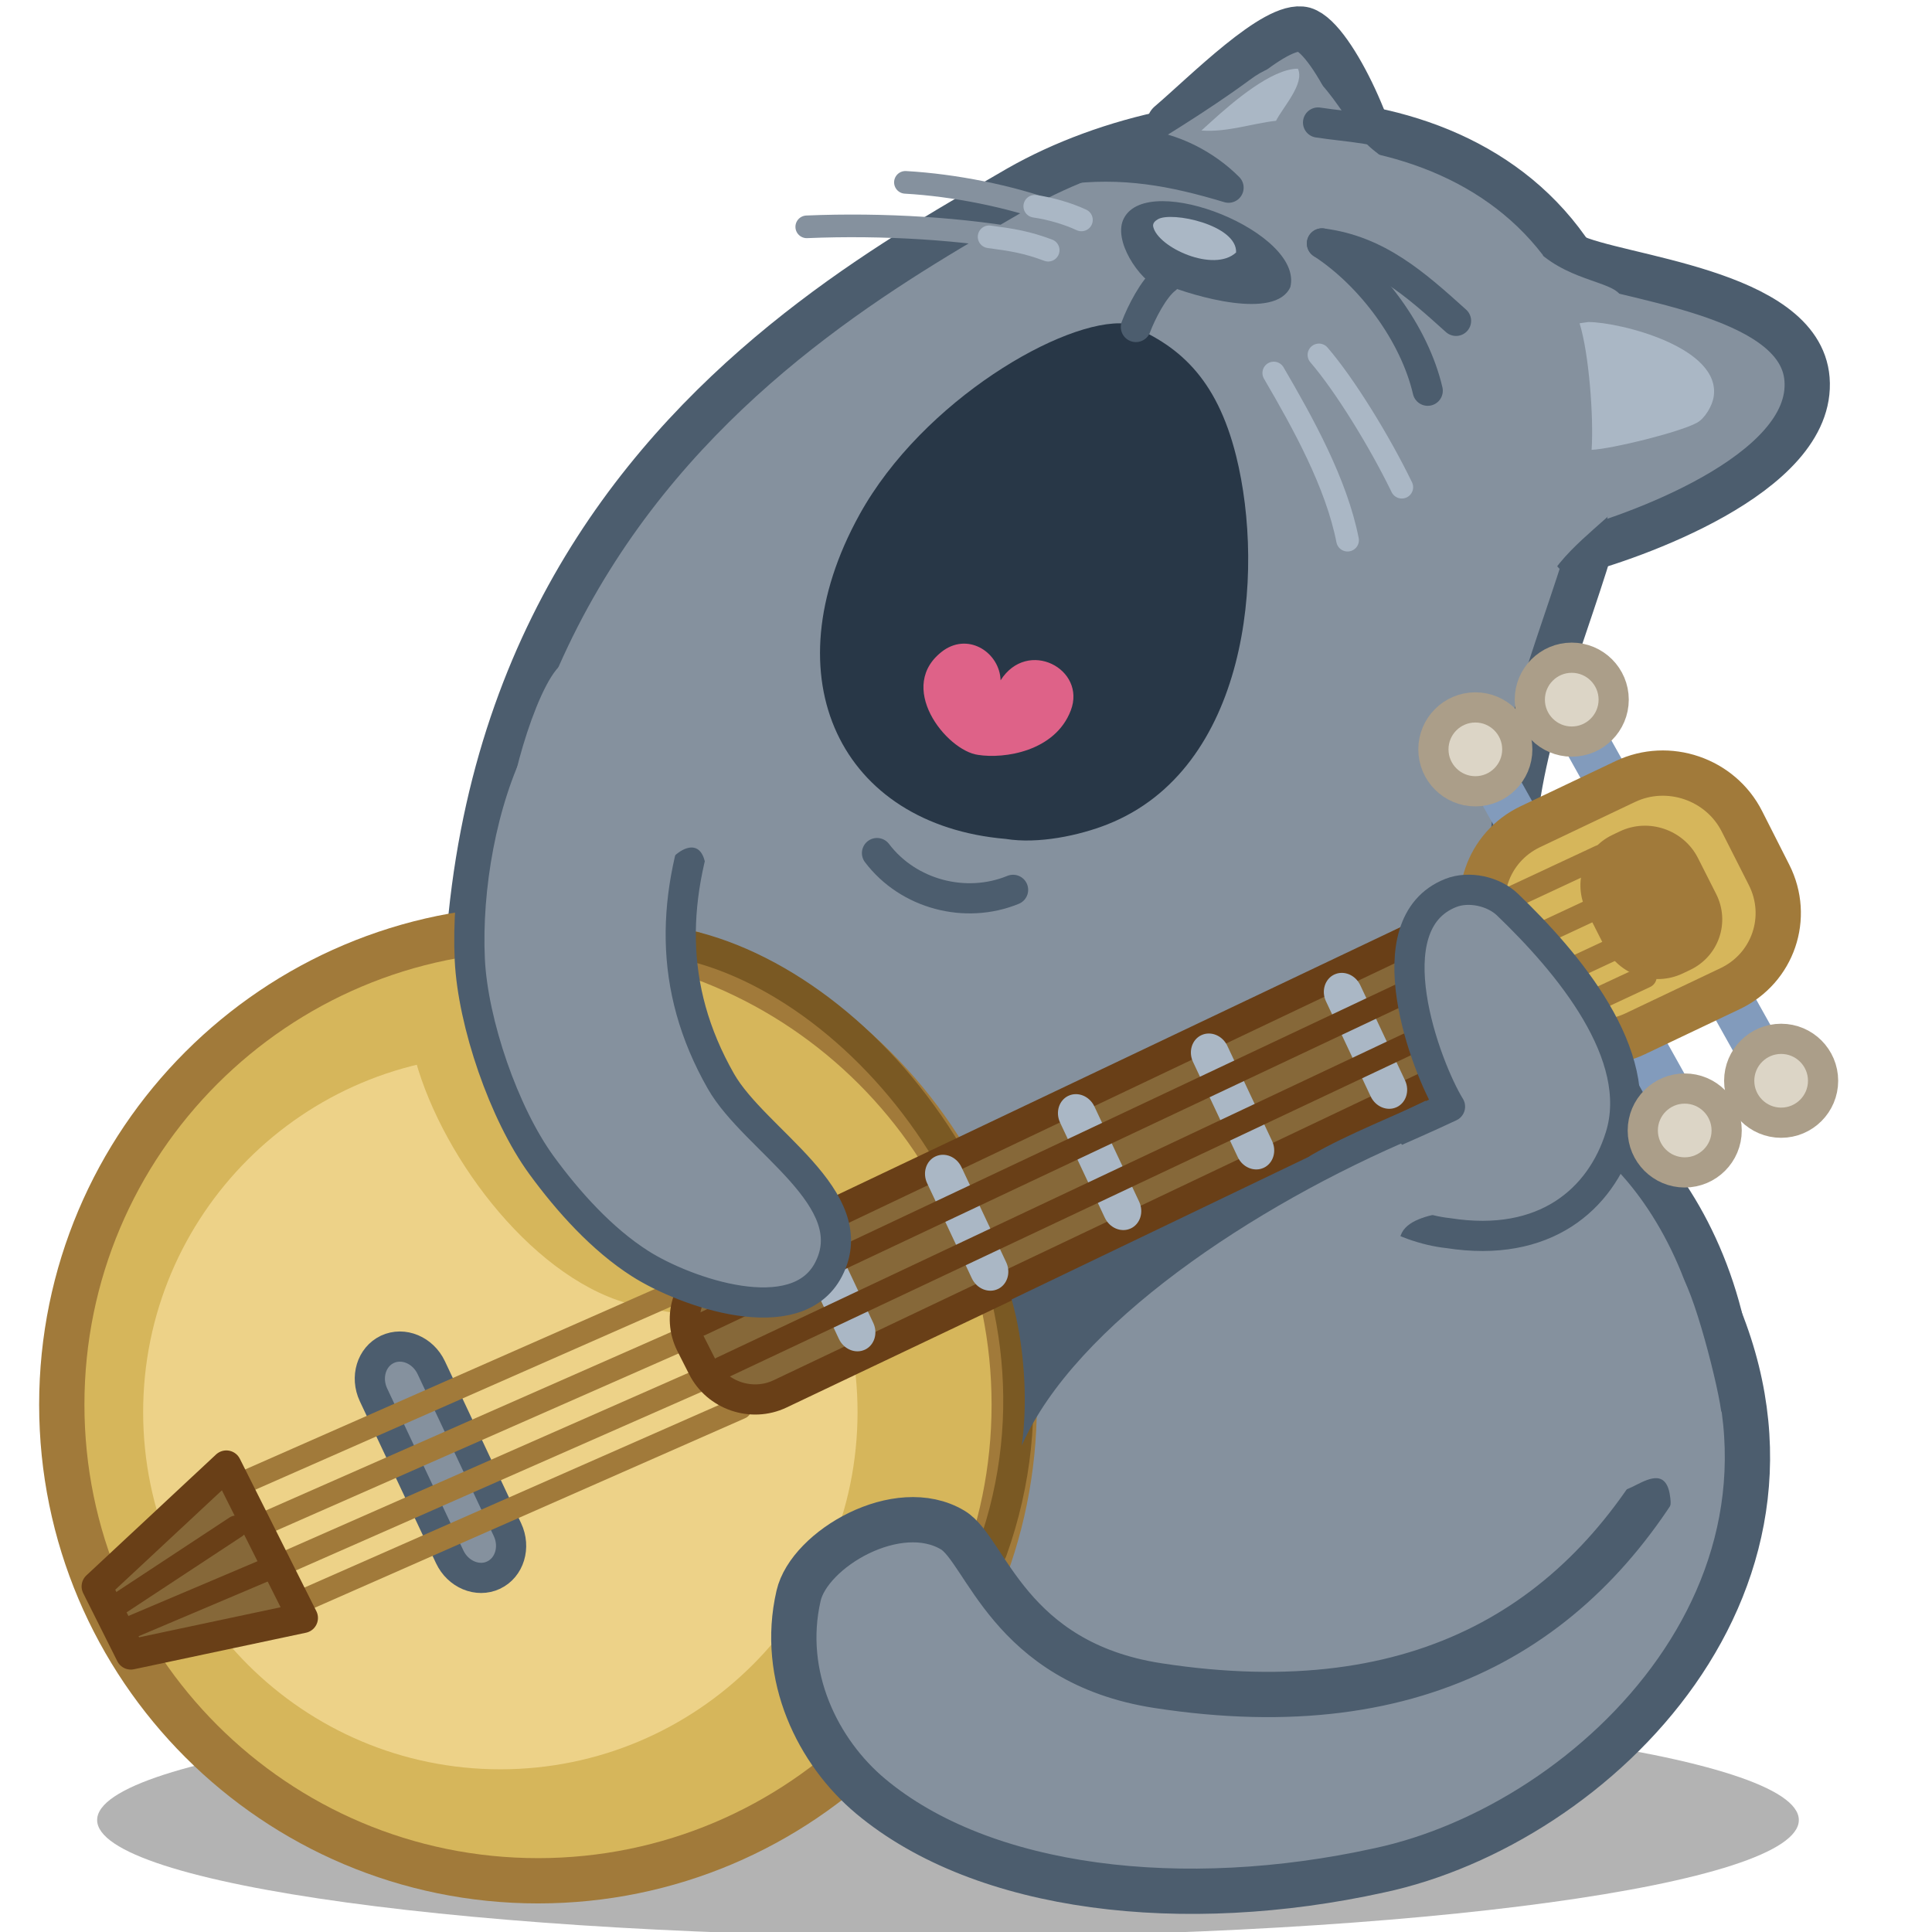 <?xml version="1.0" ?><!DOCTYPE svg  PUBLIC '-//W3C//DTD SVG 1.1//EN'  'http://www.w3.org/Graphics/SVG/1.1/DTD/svg11.dtd'><svg fill-rule="evenodd" height="96pt" overflow="visible" stroke-linejoin="bevel" stroke-width="0.501" version="1.1" viewBox="0 0 96 96" width="96pt" xmlns="http://www.w3.org/2000/svg" xmlns:xlink="http://www.w3.org/1999/xlink"><defs><marker id="DefaultArrow2" markerHeight="1" markerUnits="strokeWidth" markerWidth="1" orient="auto" overflow="visible" viewBox="0 0 1 1"><g transform="scale(0.009)"><path d="M -9 54 L -9 -54 L 117 0 z"/></g></marker><marker id="DefaultArrow3" markerHeight="1" markerUnits="strokeWidth" markerWidth="1" orient="auto" overflow="visible" viewBox="0 0 1 1"><g transform="scale(0.009)"><path d="M -27 54 L -9 0 L -27 -54 L 135 0 z"/></g></marker><marker id="DefaultArrow4" markerHeight="1" markerUnits="strokeWidth" markerWidth="1" orient="auto" overflow="visible" viewBox="0 0 1 1"><g transform="scale(0.009)"><path d="M -9,0 L -9,-45 C -9,-51.708 2.808,-56.580 9,-54 L 117,-9 C 120.916,-7.369 126.000,-4.242 126,0 C 126,4.242 120.916,7.369 117,9 L 9,54 C 2.808,56.580 -9,51.708 -9,45 z"/></g></marker><marker id="DefaultArrow5" markerHeight="1" markerUnits="strokeWidth" markerWidth="1" orient="auto" overflow="visible" viewBox="0 0 1 1"><g transform="scale(0.009)"><path d="M -54, 0 C -54,29.807 -29.807,54 0,54 C 29.807,54 54,29.807 54,0 C 54,-29.807 29.807,-54 0,-54 C -29.807,-54 -54,-29.807 -54,0 z"/></g></marker><marker id="DefaultArrow6" markerHeight="1" markerUnits="strokeWidth" markerWidth="1" orient="auto" overflow="visible" viewBox="0 0 1 1"><g transform="scale(0.009)"><path d="M -63,0 L 0,63 L 63,0 L 0,-63 z"/></g></marker><marker id="DefaultArrow7" markerHeight="1" markerUnits="strokeWidth" markerWidth="1" orient="auto" overflow="visible" viewBox="0 0 1 1"><g transform="scale(0.009)"><path d="M 18,-54 L 108,-54 L 63,0 L 108,54 L 18, 54 L -36,0 z"/></g></marker><marker id="DefaultArrow8" markerHeight="1" markerUnits="strokeWidth" markerWidth="1" orient="auto" overflow="visible" viewBox="0 0 1 1"><g transform="scale(0.009)"><path d="M -36,0 L 18,-54 L 54,-54 L 18,-18 L 27,-18 L 63,-54 L 99,-54 L 63,-18 L 72,-18 L 108,-54 L 144,-54 L 90,0 L 144,54 L 108,54 L 72,18 L 63,18 L 99,54 L 63,54 L 27,18 L 18,18 L 54,54 L 18,54 z"/></g></marker><marker id="DefaultArrow9" markerHeight="1" markerUnits="strokeWidth" markerWidth="1" orient="auto" overflow="visible" viewBox="0 0 1 1"><g transform="scale(0.009)"><path d="M 0,45 L -45,0 L 0, -45 L 45, 0 z M 0, 63 L-63, 0 L 0, -63 L 63, 0 z"/></g></marker><filter id="StainedFilter"><feBlend in="SourceGraphic" in2="BackgroundImage" mode="multiply" result="blend"/><feComposite in="blend" in2="SourceAlpha" operator="in" result="comp"/></filter><filter id="BleachFilter"><feBlend in="SourceGraphic" in2="BackgroundImage" mode="screen" result="blend"/><feComposite in="blend" in2="SourceAlpha" operator="in" result="comp"/></filter><filter id="InvertTransparencyBitmapFilter"><feComponentTransfer><feFuncR amplitude="1.055" exponent=".417" offset="-0.055" type="gamma"/><feFuncG amplitude="1.055" exponent=".417" offset="-0.055" type="gamma"/><feFuncB amplitude="1.055" exponent=".417" offset="-0.055" type="gamma"/></feComponentTransfer><feComponentTransfer><feFuncR intercept="1" slope="-1" type="linear"/><feFuncG intercept="1" slope="-1" type="linear"/><feFuncB intercept="1" slope="-1" type="linear"/><feFuncA intercept="0" slope="1" type="linear"/></feComponentTransfer><feComponentTransfer><feFuncR amplitude="1" exponent="2.4" offset="0" type="gamma"/><feFuncG amplitude="1" exponent="2.4" offset="0" type="gamma"/><feFuncB amplitude="1" exponent="2.4" offset="0" type="gamma"/></feComponentTransfer></filter></defs><g fill="none" font-family="Times New Roman" font-size="16" id="Document" stroke="black" transform="scale(1 -1)"><g id="Spread" transform="translate(0 -96)"><g id="Layer 1"><path d="M 47.105,11.359 C 70.442,11.359 89.383,8.763 89.383,5.564 C 89.383,2.365 70.442,-0.231 47.105,-0.231 C 23.768,-0.231 4.827,2.365 4.827,5.564 C 4.827,8.763 23.768,11.359 47.105,11.359 Z" fill="#000000" fill-opacity="0.298" marker-end="none" marker-start="none" stroke="none" stroke-linecap="round" stroke-linejoin="round" stroke-miterlimit="79.84" stroke-opacity="0.298" stroke-width="0.75"/><path d="M 81.106,43.333 C 81.741,41.749 81.975,39.72 80.883,38.319" fill="none" stroke="#4c5d6e" stroke-linecap="round" stroke-linejoin="round" stroke-miterlimit="79.84" stroke-width="1.5"/><path d="M 58.108,89.856 C 59.886,91.372 63.367,94.906 64.79,94.533 C 66.286,94.084 68.753,88.451 68.543,86.782 C 66.593,87.448 58.755,88.656 58.108,89.856 Z" fill="#85919e" marker-end="none" marker-start="none" stroke="#4c5d6e" stroke-linecap="round" stroke-linejoin="round" stroke-miterlimit="79.84" stroke-width="2.25"/><path d="M 50.603,86.649 C 59.481,91.716 74.829,91.947 79.418,80.75 C 83.249,71.409 73.434,61.013 75.408,49.966 C 75.777,47.899 78.752,40.817 80.309,39.463 C 82.828,37.271 85.373,33.08 85.973,27.689 C 86.448,23.399 81.968,18.208 79.27,14.576 C 75.167,9.056 69.568,7.185 62.782,6.375 C 50.439,4.9 30.418,10.934 26.688,23.351 C 13.766,66.365 39.462,80.176 50.603,86.649 Z" fill="#85919e" marker-end="none" marker-start="none" stroke="#4c5d6e" stroke-linecap="round" stroke-linejoin="round" stroke-miterlimit="79.84" stroke-width="2.25"/><path d="M 78.597,59.537 L 87.394,43.796" fill="none" stroke="#829bbc" stroke-linecap="round" stroke-linejoin="round" stroke-miterlimit="79.84" stroke-width="2.25"/><path d="M 74.295,57.168 L 83.094,41.427" fill="none" stroke="#829bbc" stroke-linecap="round" stroke-linejoin="round" stroke-miterlimit="79.84" stroke-width="2.25"/><path d="M 55.105,87.497 C 57.549,89.017 59.923,90.426 62.094,92.026 C 64.927,94.15 66.029,91.167 67.708,89.068 C 68.268,88.369 69.443,87.758 70.103,87.085 C 66.256,86.189 59.173,87.816 54.684,87.235 C 54.825,87.321 54.965,87.41 55.105,87.497 Z" fill="#85919e" marker-end="none" marker-start="none" stroke="none" stroke-linecap="round" stroke-linejoin="round" stroke-miterlimit="79.84" stroke-width="0.75"/><path d="M 26.733,49.871 C 39.794,49.871 50.396,39.269 50.396,26.208 C 50.396,13.147 39.794,2.545 26.733,2.545 C 13.672,2.545 3.07,13.147 3.07,26.208 C 3.07,39.269 13.672,49.871 26.733,49.871 Z" fill="#d6b65b" marker-end="none" marker-start="none" stroke="#a17a3a" stroke-linecap="round" stroke-linejoin="miter" stroke-miterlimit="79.84" stroke-width="2.25"/><path d="M 24.862,43.582 C 34.659,43.582 42.611,35.63 42.611,25.833 C 42.611,16.036 34.659,8.084 24.862,8.084 C 15.065,8.084 7.113,16.036 7.113,25.833 C 7.113,35.63 15.065,43.582 24.862,43.582 Z" fill="#edd288" marker-end="none" marker-start="none" stroke="none" stroke-linecap="round" stroke-linejoin="miter" stroke-miterlimit="79.84" stroke-width="2.25"/><path d="M 34.549,48.948 C 44.17,46.432 54.254,32.757 49.295,18.932" fill="none" stroke="#7a5923" stroke-linecap="round" stroke-linejoin="round" stroke-miterlimit="79.84" stroke-width="1.5"/><path d="M 18.559,26.69 L 22.345,18.643 C 22.757,17.768 23.734,17.36 24.526,17.733 L 24.526,17.734 C 25.318,18.107 25.626,19.12 25.214,19.995 L 21.429,28.042 C 21.017,28.917 20.039,29.324 19.247,28.952 L 19.248,28.951 C 18.456,28.578 18.148,27.564 18.559,26.69 Z" fill="#85919e" marker-end="none" marker-start="none" stroke="#4c5d6e" stroke-linecap="round" stroke-linejoin="round" stroke-miterlimit="79.84" stroke-width="1.5"/><path d="M 20.531,43.755 C 21.717,38.844 26.244,32.662 31.142,31.248 C 33.077,30.688 39.178,29.693 40.424,32.146 C 41.886,35.026 33.622,39.923 31.89,41.577 C 30.662,42.751 28.395,46.291 27.249,46.667 C 24.459,47.581 22.376,45.443 20.363,44.571 C 20.407,44.304 20.464,44.031 20.531,43.755 Z" fill="#d6b65b" marker-end="none" marker-start="none" stroke="none" stroke-linecap="round" stroke-linejoin="round" stroke-miterlimit="79.84" stroke-width="0.75"/><g fill="#000000" id="Group" stroke="#a17a3a" stroke-linecap="round" stroke-linejoin="round" stroke-miterlimit="79.84" stroke-width="1.125"><path d="M 36.794,26.043 L 15.237,16.549" fill="none"/><path d="M 35.897,27.913 L 14.338,18.42" fill="none"/><path d="M 34.848,29.86 L 13.29,20.366" fill="none"/><path d="M 33.95,31.956 L 12.393,22.462" fill="none"/></g><path d="M 34.333,29.194 L 34.91,28.056 C 35.618,26.656 37.345,26.067 38.761,26.739 L 77.566,45.185 C 78.982,45.858 79.557,47.541 78.848,48.941 L 78.271,50.079 C 77.563,51.479 75.836,52.068 74.42,51.396 L 35.615,32.95 C 34.199,32.277 33.624,30.594 34.333,29.194 Z" fill="#866839" marker-end="none" marker-start="none" stroke="#693f17" stroke-linecap="round" stroke-linejoin="miter" stroke-miterlimit="79.84" stroke-width="1.5"/><path d="M 74.112,49.272 L 75.46,46.611 C 76.526,44.507 79.122,43.619 81.253,44.632 L 85.974,46.877 C 88.105,47.89 88.97,50.421 87.904,52.526 L 86.555,55.189 C 85.489,57.293 82.893,58.18 80.762,57.167 L 76.042,54.922 C 73.911,53.909 73.046,51.377 74.112,49.272 Z" fill="#d6b65b" marker-end="none" marker-start="none" stroke="#a17a3a" stroke-linecap="round" stroke-linejoin="miter" stroke-miterlimit="79.84" stroke-width="2.25"/><path d="M 57.604,81.658 C 56.578,82.116 55.271,84.087 55.851,85.164 C 57.101,87.529 64.79,84.428 64.115,81.733 C 63.367,80.087 59.334,81.272 57.877,81.868 C 57.85,81.878 57.628,81.647 57.604,81.658 Z" fill="#4c5d6e" marker-end="none" marker-start="none" stroke="none" stroke-linecap="round" stroke-linejoin="round" stroke-miterlimit="79.84" stroke-width="0.75"/><path d="M 55.919,79.922 C 58.529,78.91 60.448,77.242 61.421,73.35 C 62.891,67.462 61.994,57.791 55.022,55.035 C 53.636,54.487 51.591,54.05 49.972,54.315 C 41.809,55.011 38.199,62.271 42.709,70.431 C 45.852,76.119 52.897,80.193 55.919,79.922 Z" fill="#283747" marker-end="none" marker-start="none" stroke="none" stroke-linecap="round" stroke-linejoin="round" stroke-miterlimit="79.84" stroke-width="0.75"/><path d="M 78.062,83.296 C 80.307,82.175 89.438,81.564 89.79,77.167 C 90.172,72.387 80.858,69.221 78.262,68.558 C 79.427,71.271 78.951,77.55 78.693,80.468 C 78.644,81.047 78.105,82.711 77.747,82.99 L 78.062,83.296 Z" fill="#85919e" marker-end="none" marker-start="none" stroke="#4c5d6e" stroke-linecap="round" stroke-linejoin="round" stroke-miterlimit="79.84" stroke-width="2.25"/><path d="M 84.872,31.819 C 91.703,17.543 79.305,5.354 68.532,3.063 C 58.827,0.924 48.863,2.054 43.254,6.752 C 40.651,8.931 38.762,12.709 39.68,16.704 C 40.212,19.024 44.609,21.611 47.346,19.969 C 48.996,18.979 50.111,13.393 57.521,12.245 C 70.775,10.197 78.843,15.412 83.583,24.373 C 84.942,26.938 85.595,28.868 84.872,31.819 Z" fill="#85919e" marker-end="none" marker-start="none" stroke="#4c5d6e" stroke-linecap="round" stroke-linejoin="round" stroke-miterlimit="79.84" stroke-width="2.25"/><g fill="#aab7c5" id="Group_1" stroke="none" stroke-linecap="round" stroke-linejoin="round" stroke-miterlimit="79.84" stroke-width="1.5"><path d="M 39.464,34.194 L 41.686,29.467 C 41.929,28.953 42.507,28.714 42.978,28.936 L 42.978,28.935 C 43.448,29.156 43.634,29.753 43.392,30.267 L 41.169,34.994 C 40.927,35.508 40.348,35.746 39.878,35.525 L 39.878,35.526 C 39.407,35.304 39.222,34.708 39.464,34.194 Z" marker-end="none" marker-start="none"/><path d="M 48.291,32.479 C 48.534,31.965 49.112,31.726 49.583,31.948 L 49.583,31.947 C 50.053,32.168 50.239,32.765 49.997,33.279 L 47.774,38.006 C 47.532,38.52 46.953,38.758 46.483,38.537 L 46.483,38.538 C 46.012,38.316 45.827,37.72 46.069,37.206 L 48.291,32.479 Z" marker-end="none" marker-start="none"/><path d="M 54.897,35.492 C 55.14,34.978 55.718,34.739 56.189,34.961 L 56.189,34.96 C 56.659,35.181 56.845,35.778 56.603,36.292 L 54.38,41.019 C 54.138,41.533 53.559,41.771 53.089,41.55 L 53.089,41.551 C 52.618,41.329 52.433,40.733 52.675,40.219 L 54.897,35.492 Z" marker-end="none" marker-start="none"/><path d="M 61.503,38.505 C 61.746,37.991 62.324,37.752 62.795,37.974 L 62.795,37.973 C 63.265,38.194 63.451,38.791 63.209,39.305 L 60.986,44.032 C 60.744,44.546 60.165,44.784 59.695,44.563 L 59.695,44.564 C 59.224,44.342 59.039,43.746 59.281,43.232 L 61.503,38.505 Z" marker-end="none" marker-start="none"/><path d="M 65.887,46.245 L 68.109,41.518 C 68.352,41.004 68.93,40.765 69.401,40.987 L 69.401,40.986 C 69.871,41.207 70.057,41.804 69.815,42.318 L 67.592,47.045 C 67.35,47.559 66.771,47.797 66.301,47.576 L 66.301,47.577 C 65.83,47.355 65.645,46.759 65.887,46.245 Z" marker-end="none" marker-start="none"/></g><g fill="#000000" id="Group_2" stroke="#693f17" stroke-linecap="round" stroke-linejoin="round" stroke-miterlimit="79.84" stroke-width="1.125"><path d="M 34.813,30.174 L 69.943,46.742" fill="none"/><path d="M 35.85,28.029 L 70.977,44.597" fill="none"/></g><path d="M 25.528,59.317 C 23.931,56.196 23.176,51.84 23.344,48.314 C 23.496,45.177 25.033,40.672 26.91,38.099 C 28.223,36.302 29.905,34.422 31.812,33.208 C 34.053,31.783 39.572,29.84 41.169,32.92 C 42.999,36.45 37.505,39.32 35.822,42.273 C 33.146,46.967 33.38,51.574 35.229,56.37 C 32.37,57.2 29.296,58.432 26.316,58.959 C 26.235,58.808 25.607,59.472 25.528,59.317 Z" fill="#85919e" marker-end="none" marker-start="none" stroke="#4c5d6e" stroke-linecap="round" stroke-linejoin="round" stroke-miterlimit="79.84" stroke-width="1.5"/><path d="M 78.835,50.737 L 79.738,48.955 C 80.451,47.547 82.189,46.953 83.615,47.63 L 83.98,47.804 C 85.407,48.481 85.986,50.176 85.272,51.584 L 84.37,53.366 C 83.656,54.775 81.918,55.369 80.492,54.691 L 80.128,54.518 C 78.701,53.84 78.122,52.146 78.835,50.737 Z" fill="#a17a3a" marker-end="none" marker-start="none" stroke="none" stroke-linecap="round" stroke-linejoin="miter" stroke-miterlimit="79.84" stroke-width="2.25"/><path d="M 83.704,52.932 L 75.182,48.952" fill="none" stroke="#a17a3a" stroke-linecap="round" stroke-linejoin="round" stroke-miterlimit="79.84" stroke-width="1.125"/><path d="M 79.512,53.455 L 70.989,49.476" fill="none" stroke="#a17a3a" stroke-linecap="round" stroke-linejoin="round" stroke-miterlimit="79.84" stroke-width="1.125"/><path d="M 84.494,50.858 L 75.972,46.878" fill="none" stroke="#a17a3a" stroke-linecap="round" stroke-linejoin="round" stroke-miterlimit="79.84" stroke-width="1.125"/><path d="M 81.758,47.468 L 73.236,43.488" fill="none" stroke="#a17a3a" stroke-linecap="round" stroke-linejoin="round" stroke-miterlimit="79.84" stroke-width="1.125"/><path d="M 65.545,37.96 C 67.409,36.522 69.562,34.983 71.975,34.725 C 76.765,33.977 79.534,36.404 80.508,39.516 C 81.785,43.595 77.885,48.191 74.904,51.052 C 74.21,51.717 72.989,51.987 72.082,51.627 C 68.172,50.076 70.852,42.959 72.05,41.013 C 69.505,39.815 67.334,38.992 65.545,37.96 Z" fill="#85919e" marker-end="none" marker-start="none" stroke="#4c5d6e" stroke-linecap="round" stroke-linejoin="round" stroke-miterlimit="79.84" stroke-width="1.5"/><path d="M 81.285,22.207 C 81.981,22.556 82.844,22.985 82.998,21.557 C 83.023,21.327 83.029,21.14 82.904,20.938 C 83.396,21.595 84.21,22.51 84.487,23.222 C 84.831,24.105 85.64,25.032 85.523,25.893 C 85.299,27.54 83.876,32.929 83.278,32.854 C 82.953,32.815 82.432,32.452 82.123,32.328 C 78.877,31.019 81.578,24.42 80.591,21.95 C 80.762,21.944 81.011,22.068 81.285,22.207 Z" fill="#85919e" marker-end="none" marker-start="none" stroke="none" stroke-linecap="round" stroke-linejoin="round" stroke-miterlimit="79.84" stroke-width="0.75"/><path d="M 61.496,36.598 L 69.281,40.415 C 69.161,38.669 71.488,37.493 73.122,36.608 C 73.027,36.399 72.914,36.201 72.784,36.013 C 71.748,35.561 68.186,35.761 70.086,32.758 C 68.739,33.016 67.42,33.051 66.286,33.528 C 64.886,34.117 63.411,35.912 62.094,36.392 L 61.496,36.598 Z" fill="#85919e" marker-end="none" marker-start="none" stroke="none" stroke-linecap="round" stroke-linejoin="round" stroke-miterlimit="79.84" stroke-width="0.75"/><path d="M 70.403,39.516 L 70.852,41.312 L 50.267,31.432 C 50.867,29.336 51.1,26.502 50.77,24.172 C 53.412,30.16 62.245,36.073 70.403,39.516 Z" fill="#4c5d6e" marker-end="none" marker-start="none" stroke="none" stroke-linecap="round" stroke-linejoin="round" stroke-miterlimit="79.84" stroke-width="0.75"/><path d="M 25.304,55.351 C 25.181,56.757 26.852,62.691 28.148,63.135 C 29.078,63.453 30.514,61.086 31.406,60.863 C 34.007,60.215 37.582,59.332 37.243,55.911 C 37.145,54.907 35.874,52.501 35.1,52.365 C 35.125,55.085 33.165,53.517 32.921,52.586 C 32.418,54.023 27.517,55.569 26.233,56.577 C 25.868,56.862 25.336,54.957 25.304,55.351 Z" fill="#85919e" marker-end="none" marker-start="none" stroke="none" stroke-linecap="round" stroke-linejoin="round" stroke-miterlimit="79.84" stroke-width="0.75"/><path d="M 57.304,84.727 C 57.552,83.694 60.322,82.434 61.421,83.455 C 61.477,84.82 58.214,85.516 57.528,85.102 C 57.418,85.034 57.257,84.92 57.304,84.727 Z" fill="#aab7c5" marker-end="none" marker-start="none" stroke="none" stroke-linecap="round" stroke-linejoin="round" stroke-miterlimit="79.84" stroke-width="0.75"/><path d="M 56.442,79.752 C 56.702,80.447 57.325,81.686 57.939,82.147" fill="none" stroke="#4c5d6e" stroke-linecap="round" stroke-linejoin="round" stroke-miterlimit="79.84" stroke-width="1.5"/><path d="M 65.687,83.904 C 68.125,82.316 70.284,79.408 70.942,76.585" fill="none" stroke="#4c5d6e" stroke-linecap="round" stroke-linejoin="round" stroke-miterlimit="79.84" stroke-width="1.5"/><path d="M 65.687,83.904 C 68.463,83.556 70.33,81.874 72.349,80.057" fill="none" stroke="#4c5d6e" stroke-linecap="round" stroke-linejoin="round" stroke-miterlimit="79.84" stroke-width="1.5"/><path d="M 52.738,87.571 C 55.817,87.986 58.321,87.494 61.046,86.674 C 59.932,87.797 58.263,88.703 56.463,88.844" fill="none" stroke="#4c5d6e" stroke-linecap="round" stroke-linejoin="round" stroke-miterlimit="79.84" stroke-width="1.5"/><path d="M 63.292,77.466 C 64.749,74.971 66.403,71.99 66.96,69.159" fill="none" stroke="#aab7c5" stroke-linecap="round" stroke-linejoin="round" stroke-miterlimit="79.84" stroke-width="1.125"/><path d="M 65.537,78.365 C 66.799,76.903 68.526,74.115 69.655,71.791" fill="none" stroke="#aab7c5" stroke-linecap="round" stroke-linejoin="round" stroke-miterlimit="79.84" stroke-width="1.125"/><path d="M 40.087,84.729 C 43.894,84.89 47.941,84.638 51.245,84.01" fill="none" stroke="#85919e" stroke-linecap="round" stroke-linejoin="round" stroke-miterlimit="79.84" stroke-width="1.125"/><path d="M 44.99,86.939 C 47.434,86.801 50.172,86.247 52.33,85.464" fill="none" stroke="#85919e" stroke-linecap="round" stroke-linejoin="round" stroke-miterlimit="79.84" stroke-width="1.125"/><path d="M 46.9,63.693 C 48.181,64.568 49.675,63.542 49.719,62.197 C 51.061,64.301 53.994,62.757 53.207,60.699 C 52.427,58.656 49.896,58.285 48.604,58.49 C 47.026,58.695 44.442,61.931 46.9,63.693 Z" fill="#de6288" marker-end="none" marker-start="none" stroke="none" stroke-linecap="round" stroke-linejoin="round" stroke-miterlimit="79.84" stroke-width="1.5"/><path d="M 4.805,17.172 L 11.247,23.179 L 15.049,15.605 L 6.501,13.789 L 4.805,17.172 Z" fill="#866839" marker-end="none" marker-start="none" stroke="#693f17" stroke-linecap="round" stroke-linejoin="round" stroke-miterlimit="79.84" stroke-width="1.5"/><path d="M 5.806,16.237 L 11.719,20.13" fill="none" stroke="#693f17" stroke-linecap="round" stroke-linejoin="round" stroke-miterlimit="79.84" stroke-width="1.125"/><path d="M 6.254,15.039 L 13.142,17.959" fill="none" stroke="#693f17" stroke-linecap="round" stroke-linejoin="round" stroke-miterlimit="79.84" stroke-width="1.125"/><path d="M 75.792,84.203 C 77.331,82.143 79.756,82.115 80.434,81.434 C 81.106,80.756 81.118,73.581 81.106,71.852 C 81.106,71.807 81.046,71.614 81.032,71.478 C 81.002,71.183 80.669,71.138 80.583,71.029 C 79.868,70.124 77.341,68.445 76.784,66.819 C 76.861,69.289 77.22,82.519 75.792,83.754 L 75.792,84.203 Z" fill="#85919e" marker-end="none" marker-start="none" stroke="none" stroke-linecap="round" stroke-linejoin="round" stroke-miterlimit="79.84" stroke-width="0.75"/><path d="M 78.488,79.936 C 78.955,78.446 79.195,75.269 79.086,73.649 C 80.045,73.684 83.469,74.52 84.326,74.997 C 84.718,75.214 85.076,75.828 85.149,76.27 C 85.555,78.73 80.523,79.989 78.924,79.999 L 78.488,79.936 Z" fill="#aab7c5" marker-end="none" marker-start="none" stroke="none" stroke-linecap="round" stroke-linejoin="round" stroke-miterlimit="79.84" stroke-width="0.75"/><path d="M 60.184,89.956 C 61.28,90.948 63.185,92.582 64.49,92.587 C 64.847,91.856 63.751,90.679 63.404,89.998 C 62.231,89.87 60.984,89.419 59.699,89.514 C 59.833,89.635 59.996,89.786 60.184,89.956 Z" fill="#aab7c5" marker-end="none" marker-start="none" stroke="none" stroke-linecap="round" stroke-linejoin="round" stroke-miterlimit="79.84" stroke-width="0.75"/><path d="M 65.494,89.912 C 67.046,89.672 68.722,89.653 70.148,88.9" fill="none" stroke="#4c5d6e" stroke-linecap="round" stroke-linejoin="round" stroke-miterlimit="79.84" stroke-width="1.5"/><path d="M 88.504,44.381 C 89.654,44.381 90.588,43.447 90.588,42.297 C 90.588,41.147 89.654,40.213 88.504,40.213 C 87.354,40.213 86.42,41.147 86.42,42.297 C 86.42,43.447 87.354,44.381 88.504,44.381 Z" fill="#dcd5c6" marker-end="none" marker-start="none" stroke="#ab9e89" stroke-linecap="round" stroke-linejoin="round" stroke-miterlimit="79.84" stroke-width="1.5"/><path d="M 83.713,41.911 C 84.863,41.911 85.797,40.977 85.797,39.827 C 85.797,38.677 84.863,37.743 83.713,37.743 C 82.563,37.743 81.629,38.677 81.629,39.827 C 81.629,40.977 82.563,41.911 83.713,41.911 Z" fill="#dcd5c6" marker-end="none" marker-start="none" stroke="#ab9e89" stroke-linecap="round" stroke-linejoin="round" stroke-miterlimit="79.84" stroke-width="1.5"/><path d="M 78.099,63.319 C 79.249,63.319 80.183,62.385 80.183,61.235 C 80.183,60.085 79.249,59.151 78.099,59.151 C 76.949,59.151 76.015,60.085 76.015,61.235 C 76.015,62.385 76.949,63.319 78.099,63.319 Z" fill="#dcd5c6" marker-end="none" marker-start="none" stroke="#ab9e89" stroke-linecap="round" stroke-linejoin="round" stroke-miterlimit="79.84" stroke-width="1.5"/><path d="M 73.309,60.849 C 74.459,60.849 75.393,59.915 75.393,58.765 C 75.393,57.615 74.459,56.681 73.309,56.681 C 72.159,56.681 71.225,57.615 71.225,58.765 C 71.225,59.915 72.159,60.849 73.309,60.849 Z" fill="#dcd5c6" marker-end="none" marker-start="none" stroke="#ab9e89" stroke-linecap="round" stroke-linejoin="round" stroke-miterlimit="79.84" stroke-width="1.5"/><path d="M 49.148,84.234 C 50.33,84.078 51.026,83.963 52.084,83.568" fill="none" stroke="#aab7c5" stroke-linecap="round" stroke-linejoin="round" stroke-miterlimit="79.84" stroke-width="1.125"/><path d="M 51.417,85.751 C 52.2,85.639 53.065,85.384 53.736,85.072" fill="none" stroke="#aab7c5" stroke-linecap="round" stroke-linejoin="round" stroke-miterlimit="79.84" stroke-width="1.125"/><path d="M 43.578,53.611 C 45.132,51.559 47.978,50.815 50.339,51.784" fill="none" stroke="#4c5d6e" stroke-linecap="round" stroke-linejoin="round" stroke-miterlimit="79.84" stroke-width="1.5"/></g></g></g></svg>